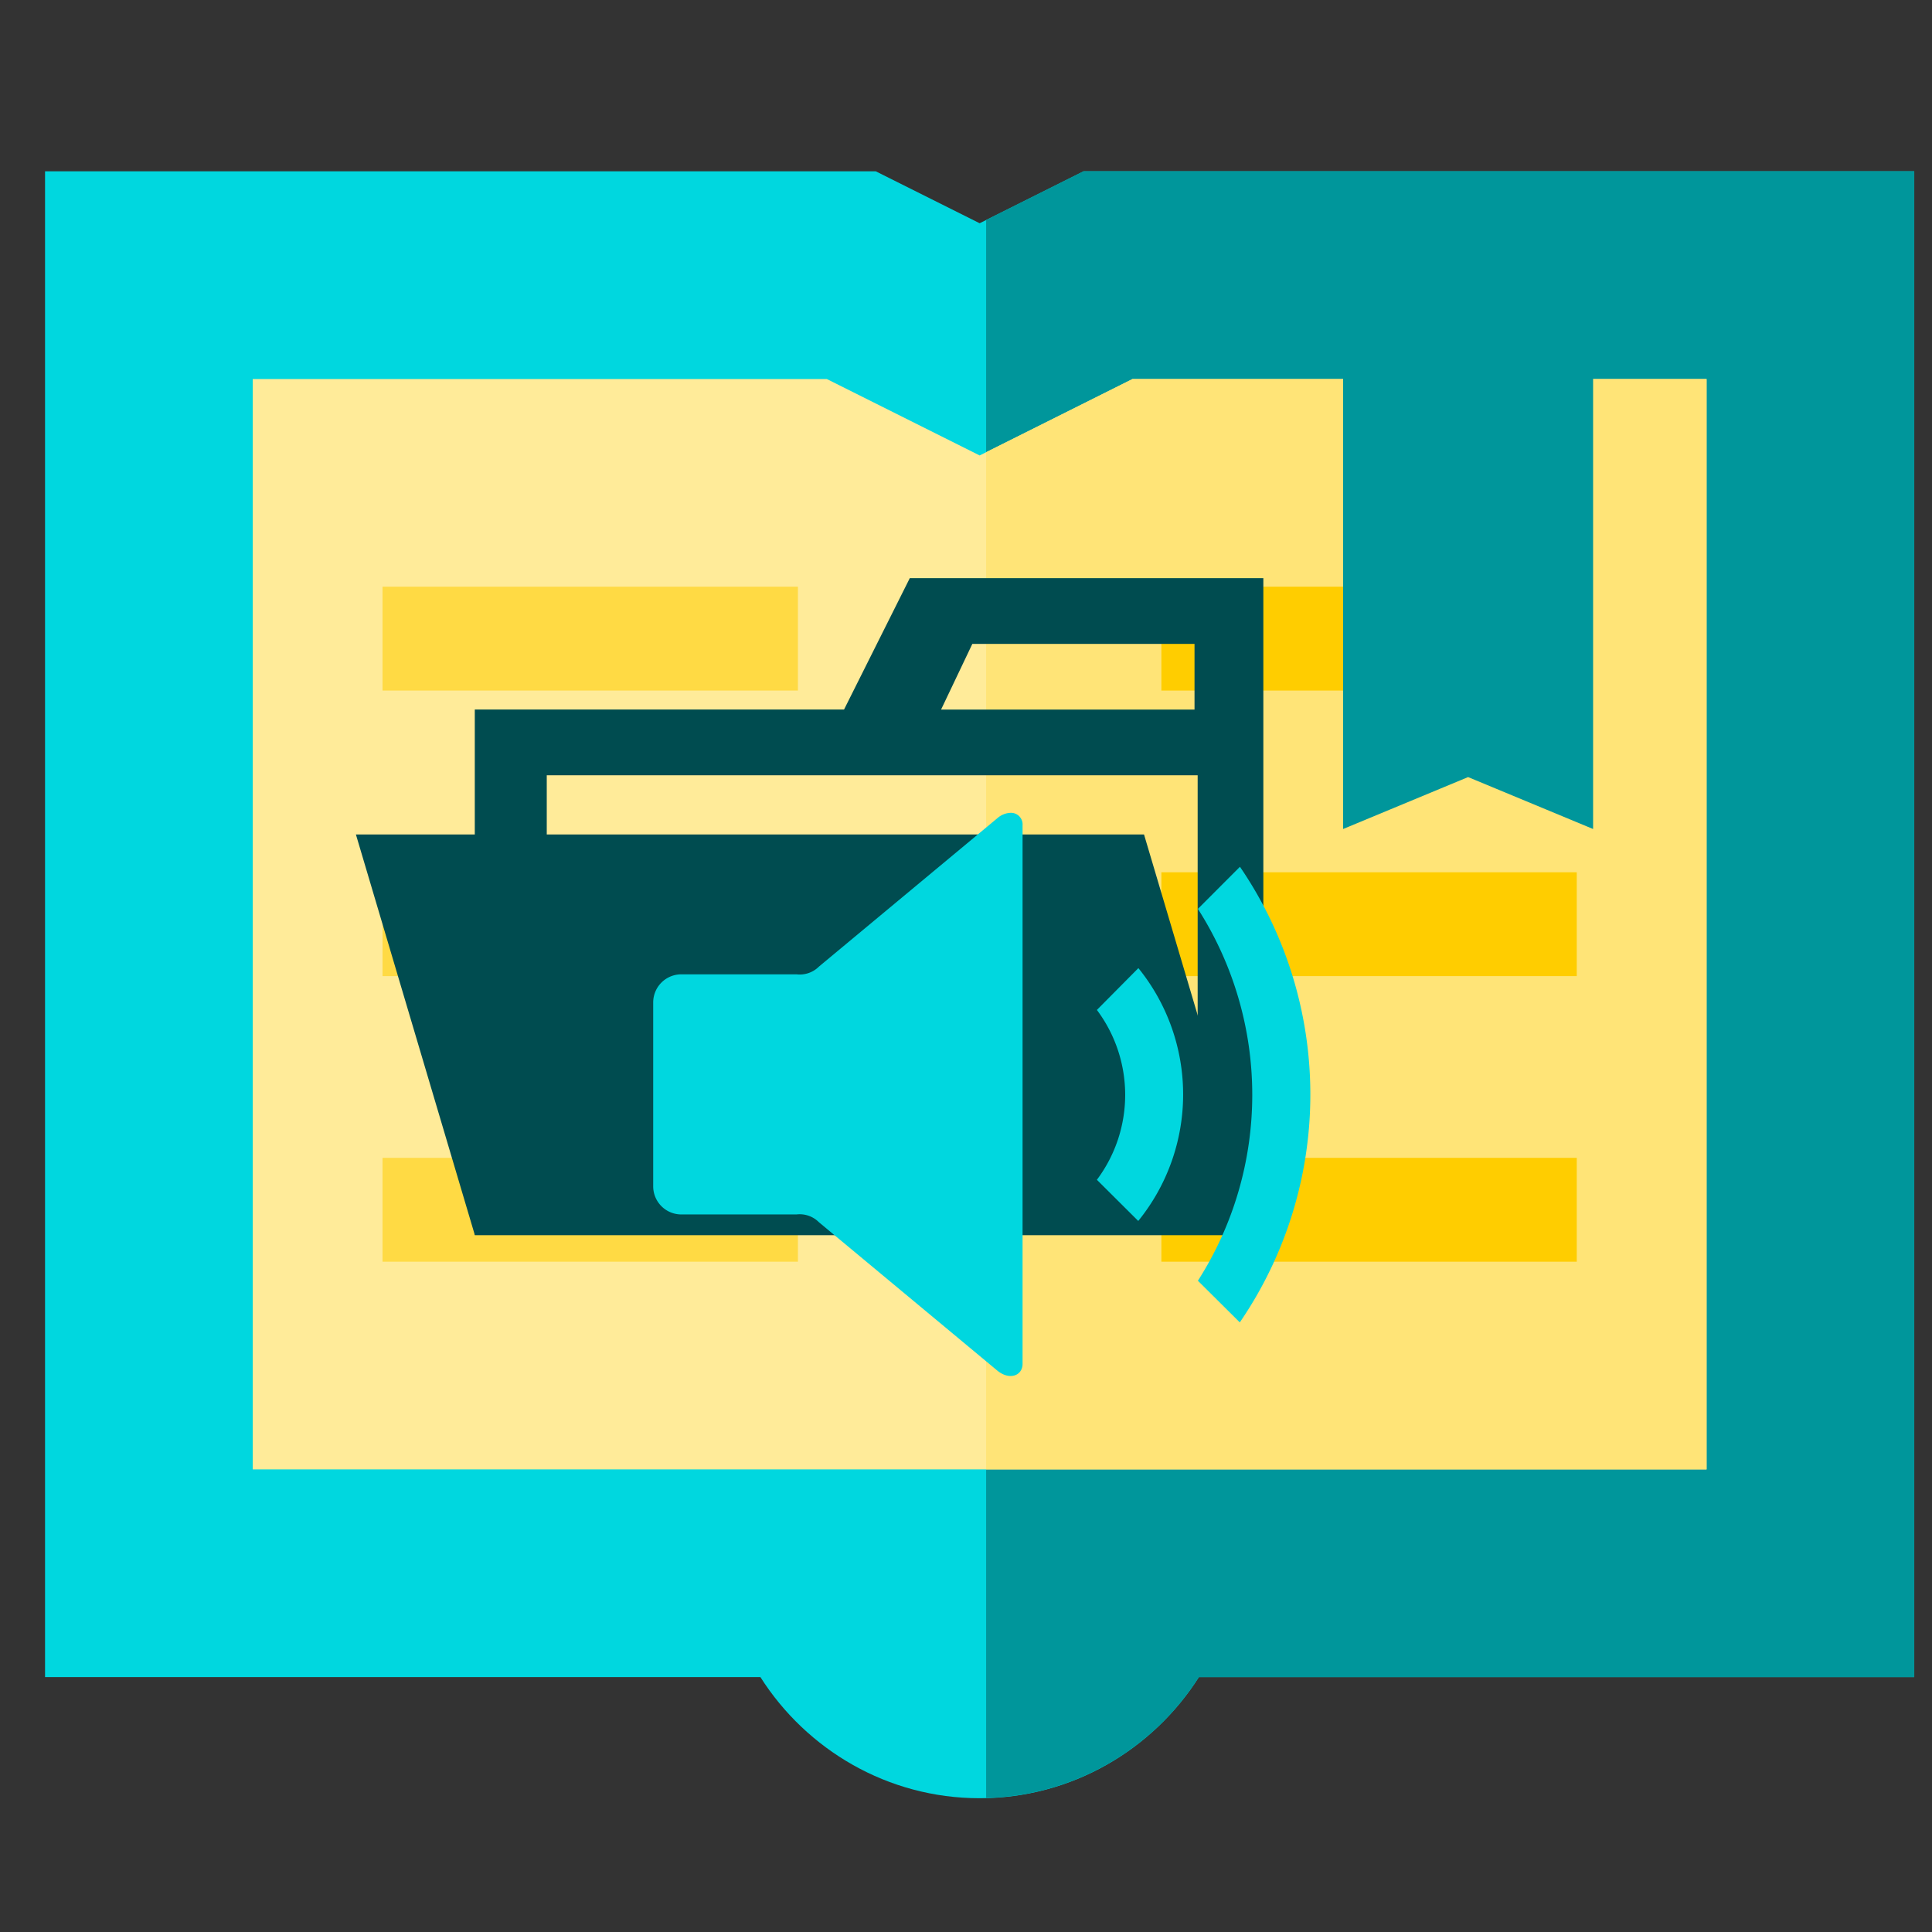 <?xml version="1.0" encoding="UTF-8" standalone="no"?>
<svg
   xmlns:dc="http://purl.org/dc/elements/1.1/"
   xmlns:cc="http://creativecommons.org/ns#"
   xmlns:rdf="http://www.w3.org/1999/02/22-rdf-syntax-ns#"
   xmlns:svg="http://www.w3.org/2000/svg"
   xmlns="http://www.w3.org/2000/svg"
   xmlns:sodipodi="http://sodipodi.sourceforge.net/DTD/sodipodi-0.dtd"
   xmlns:inkscape="http://www.inkscape.org/namespaces/inkscape"
   width="32px"
   height="32px"
   viewBox="0 0 32 32"
   version="1.1"
   id="svg374"
   sodipodi:docname="icon.svg"
   inkscape:version="1.0.2 (e86c870879, 2021-01-15)">
  <rect x="0" y="0" width="32" height="32" fill="#333333" stroke="none"/>
  <defs
     id="defs378" />
  <sodipodi:namedview
     pagecolor="#ffffff"
     bordercolor="#666666"
     borderopacity="1"
     objecttolerance="10"
     gridtolerance="10"
     guidetolerance="10"
     inkscape:pageopacity="0"
     inkscape:pageshadow="2"
     inkscape:window-width="1920"
     inkscape:window-height="989"
     id="namedview376"
     showgrid="false"
     inkscape:snap-grids="true"
     inkscape:zoom="2.7857592"
     inkscape:cx="35.882263"
     inkscape:cy="-3.1142548"
     inkscape:window-x="0"
     inkscape:window-y="0"
     inkscape:window-maximized="1"
     inkscape:current-layer="svg374" />
  <title
     id="title366">folder_type_audio_opened</title>
  <g
     id="g589"
     transform="matrix(0.086,0,0,0.086,0.746,0.831)">
    <g
       id="XMLID_982_">
	<path
   id="XMLID_983_"
   style="fill:#00d7df"
   d="M 360,23.333 H 200 l -20,10 -20,-10 H 0 v 290 h 137.773 c 8.888,13.992 24.515,23.333 42.227,23.333 v 0 c 17.712,0 33.339,-9.342 42.227,-23.333 H 360 Z" />

	<path
   id="XMLID_984_"
   style="fill:#00969b"
   d="m 200,23.333 -18.75,9.375 v 303.917 c 17.193,-0.43 32.299,-9.632 40.977,-23.292 H 360 v -290 z" />

	<polygon
   id="XMLID_985_"
   style="fill:#ffeb99"
   points="40,273.333 40,63.333 150.557,63.333 180,78.055 209.443,63.333 320,63.333 320,273.333 " />

	<polygon
   id="XMLID_986_"
   style="fill:#ffe477"
   points="181.25,273.333 320,273.333 320,63.333 209.443,63.333 181.25,77.43 " />

	<rect
   id="XMLID_37_"
   x="65"
   y="103.333"
   style="fill:#ffda44"
   width="80"
   height="20" />

	<rect
   id="XMLID_36_"
   x="65"
   y="158.333"
   style="fill:#ffda44"
   width="80"
   height="20" />

	<rect
   id="XMLID_35_"
   x="65"
   y="213.333"
   style="fill:#ffda44"
   width="80"
   height="20" />

	<rect
   id="XMLID_34_"
   x="215"
   y="103.333"
   style="fill:#ffcd00"
   width="80"
   height="20" />

	<rect
   id="XMLID_33_"
   x="215"
   y="158.333"
   style="fill:#ffcd00"
   width="80"
   height="20" />

	<rect
   id="XMLID_32_"
   x="215"
   y="213.333"
   style="fill:#ffcd00"
   width="80"
   height="20" />

	<polygon
   id="XMLID_3_"
   style="fill:#00969b"
   points="298.148,150 274.074,140 250,150 250,60 298.148,60 " />

</g>
    <g
       id="g525">
</g>
    <g
       id="g527">
</g>
    <g
       id="g529">
</g>
    <g
       id="g531">
</g>
    <g
       id="g533">
</g>
    <g
       id="g535">
</g>
    <g
       id="g537">
</g>
    <g
       id="g539">
</g>
    <g
       id="g541">
</g>
    <g
       id="g543">
</g>
    <g
       id="g545">
</g>
    <g
       id="g547">
</g>
    <g
       id="g549">
</g>
    <g
       id="g551">
</g>
    <g
       id="g553">
</g>
  </g>
  <path
     d="M 19.837,9.576 H 15.069 L 13.98,11.752 H 7.864 v 8.707 H 20.925 V 9.576 Z m 0,9.692 H 9.056 V 12.841 H 19.837 Z m 0,-7.515 h -4.25 l 0.518,-1.088 h 3.68 v 1.088 z"
     style="fill:#004c50;stroke-width:0.518;fill-opacity:1"
     id="path368" />
  <polygon
     points="4.3,26.5 29.5,26.5 25.7,13.7 0.5,13.7 "
     style="fill:#004c50;fill-opacity:1"
     id="polygon370"
     transform="matrix(0.518,0,0,0.518,5.636,6.725)" />
  <path
     d="m 16.739,13.463 a 0.35,0.35 0 0 0 -0.221,0.09 l -2.954,2.457 a 0.45,0.45 0 0 1 -0.371,0.128 h -1.904 a 0.466,0.466 0 0 0 -0.47,0.463 c 0,0 0,0.004 0,0.006 v 3.042 a 0.466,0.466 0 0 0 0.466,0.466 h 1.907 a 0.45,0.45 0 0 1 0.371,0.128 l 2.954,2.457 c 0.203,0.168 0.42,0.087 0.42,-0.112 v -8.922 a 0.192,0.192 0 0 0 -0.183,-0.203 z m 3.798,0.894 -0.696,0.697 a 5.717,5.717 0 0 1 0,6.159 l 0.694,0.69 a 6.682,6.682 0 0 0 0.002,-7.547 z m -1.684,1.68 -0.685,0.691 a 2.346,2.346 0 0 1 0,2.813 l 0.685,0.682 a 3.325,3.325 0 0 0 0.004,-4.186 z"
     style="fill:#00d7df;stroke-width:0.518;fill-opacity:1"
     id="path372" />
</svg>
